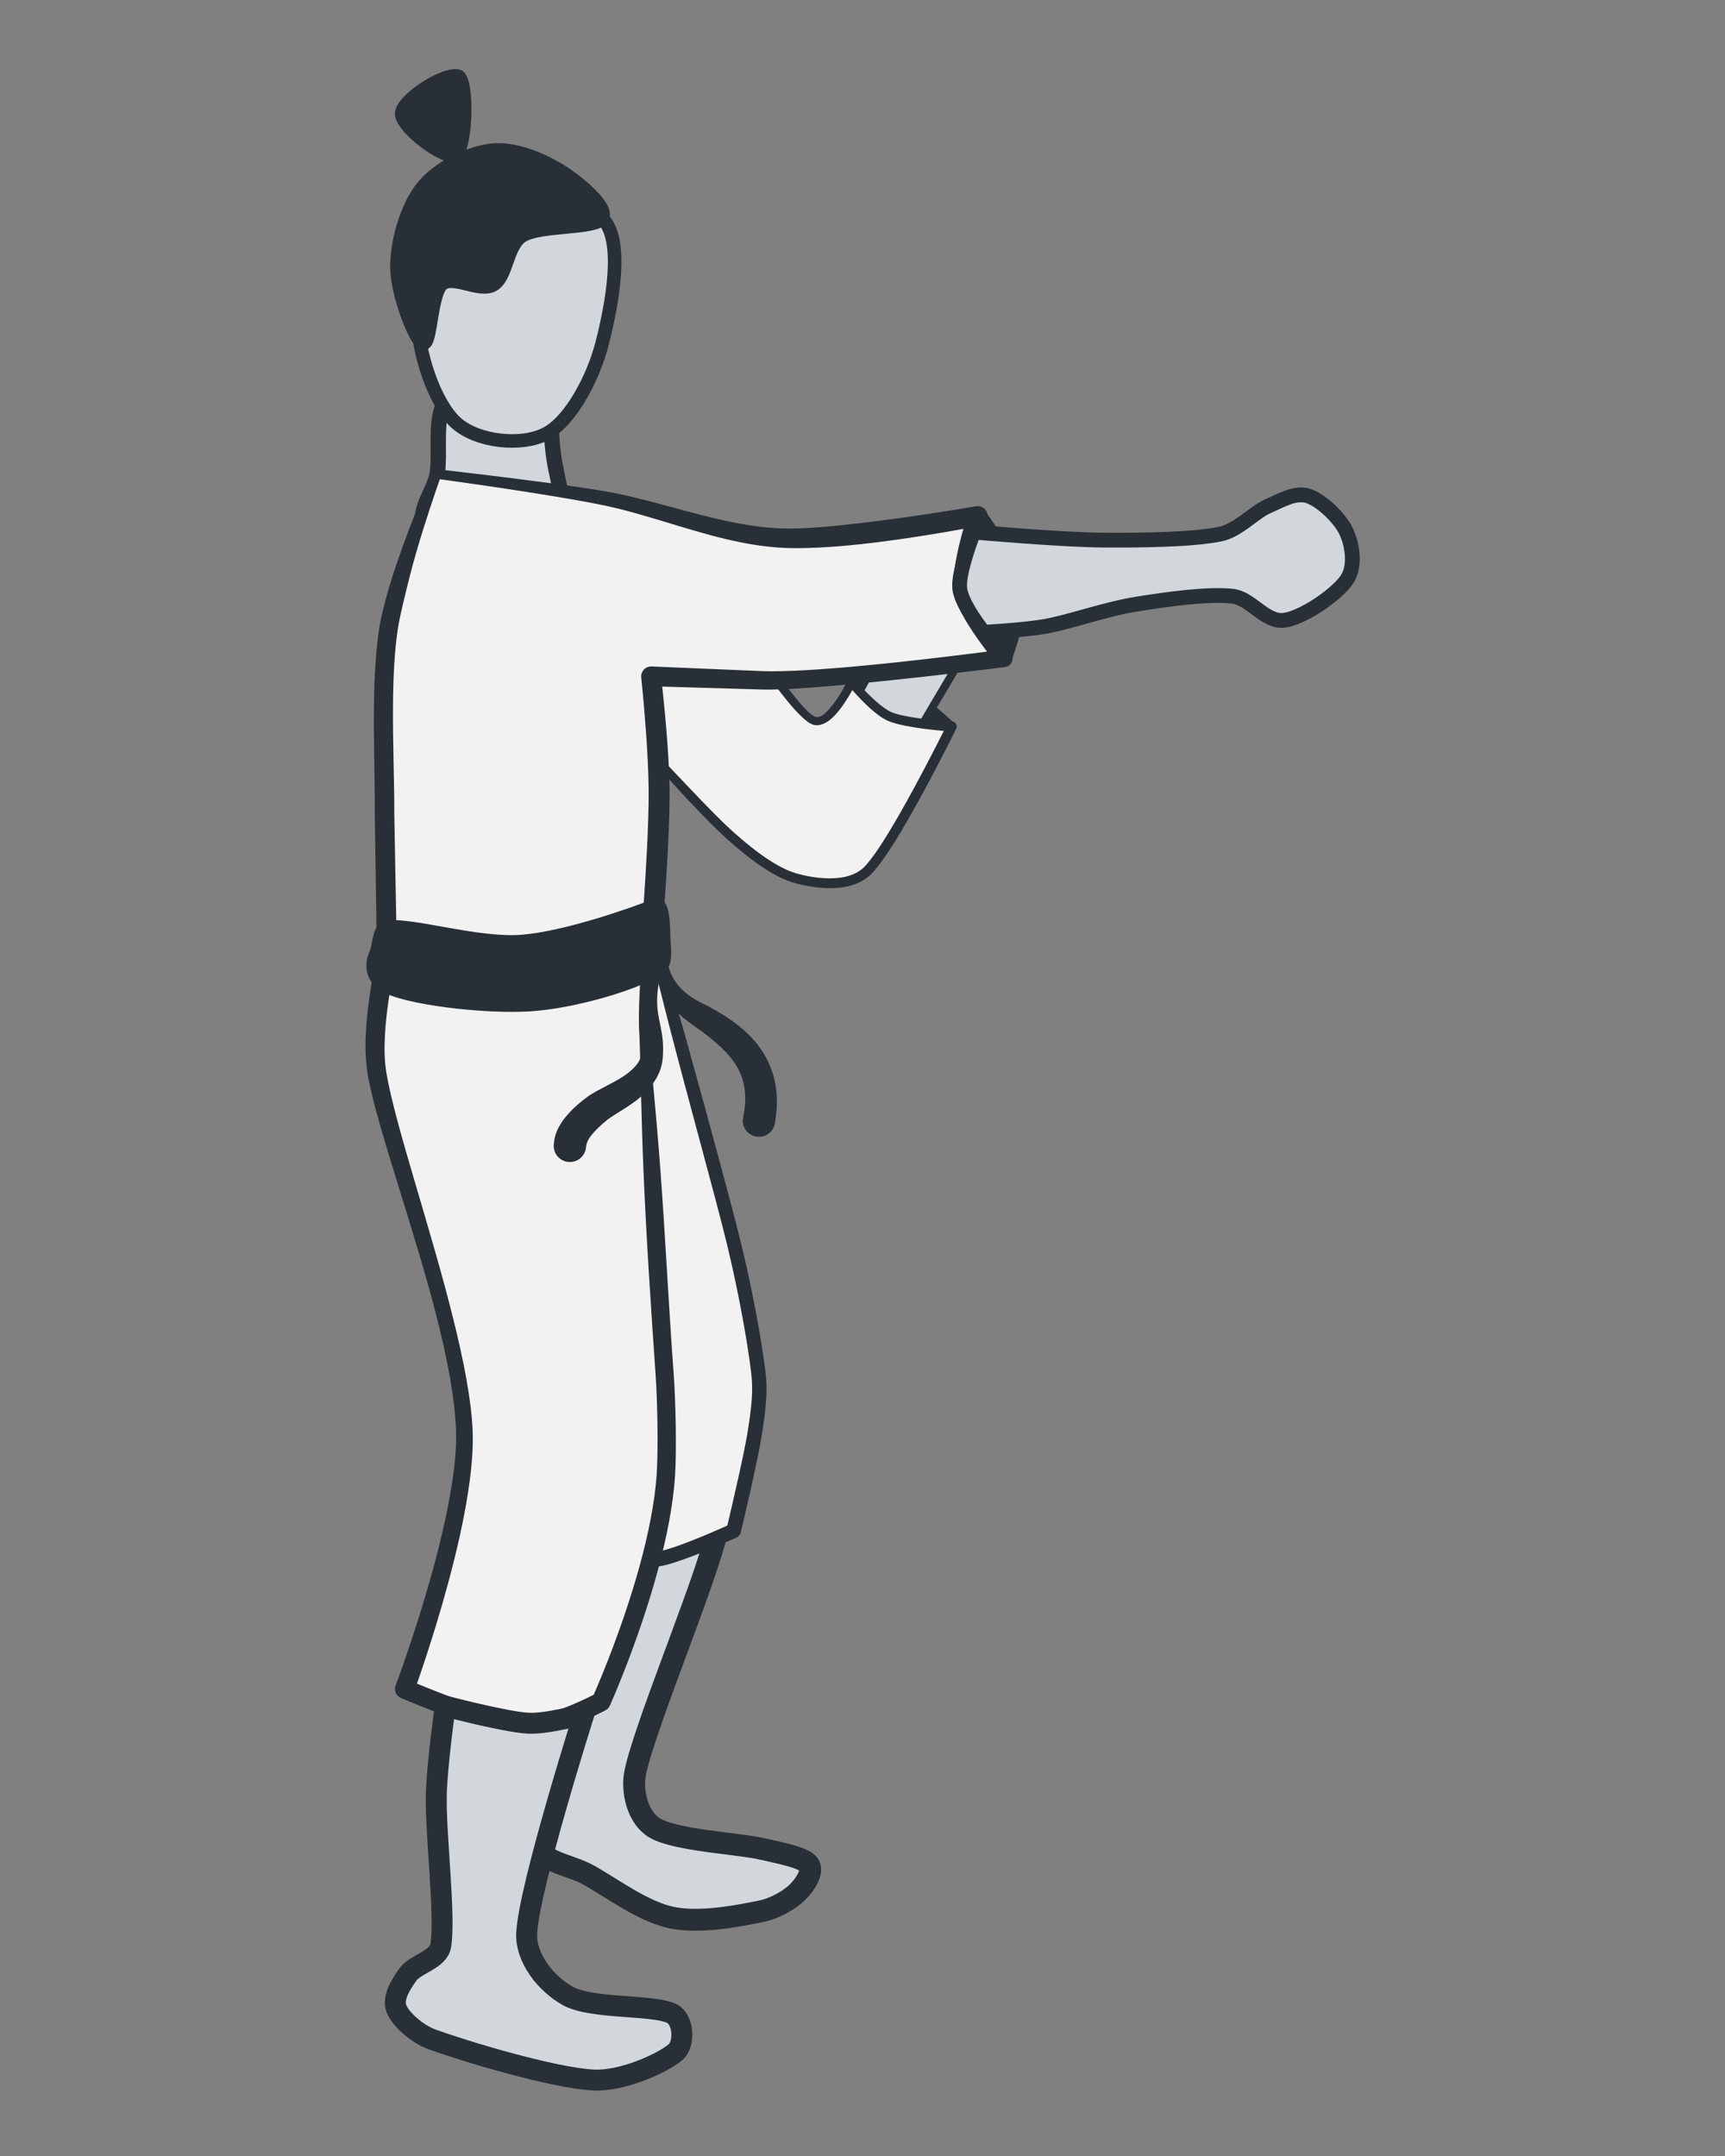 <?xml version="1.0" encoding="UTF-8" standalone="no"?>
<!DOCTYPE svg PUBLIC "-//W3C//DTD SVG 1.1//EN" "http://www.w3.org/Graphics/SVG/1.1/DTD/svg11.dtd">
<svg width="100%" height="100%" viewBox="0 0 1024 1280" version="1.1" xmlns="http://www.w3.org/2000/svg" xmlns:xlink="http://www.w3.org/1999/xlink" xml:space="preserve" xmlns:serif="http://www.serif.com/" style="fill-rule:evenodd;clip-rule:evenodd;stroke-linecap:round;stroke-linejoin:round;stroke-miterlimit:1.5;">
    <rect x="0" y="0" width="1024" height="1280" fill="#808080" stroke="none"/>
    <g id="Ebene2" transform="matrix(-1.066,0,0,1.066,934.303,-35.041)">
        <path d="M476.253,880.641C478.832,902.861 516.725,991.542 522.676,1019.91C524.918,1030.6 521.324,1045.25 511.963,1050.86C500.06,1058 465.54,1059.39 451.255,1062.77C442.707,1064.78 429.432,1067.13 426.258,1071.1C423.084,1075.07 428.302,1082.66 432.21,1086.57C436.574,1090.94 444.967,1095.76 452.446,1097.29C464.151,1099.67 486.371,1104.23 502.44,1100.86C518.51,1097.48 535.969,1084.19 548.864,1077.05C559.461,1071.18 576.682,1069.7 579.813,1058C583.583,1043.92 571.798,1013.62 571.481,992.534C571.02,961.906 540.532,904.25 527.438,881.832C520.388,869.762 501.448,858.223 492.918,858.025C484.387,857.826 475.021,870.029 476.253,880.641Z" style="fill:rgb(209,215,219);stroke:rgb(41,47,54);stroke-width:12.19px;"/>
        <path d="M515.534,548.533C515.534,548.533 478.175,683.006 467.92,724.705C461.925,749.086 455.93,780.776 454.008,798.73C452.809,809.928 454.604,821.312 456.389,832.432C458.707,846.877 467.92,885.403 467.92,885.403C467.92,885.403 495.894,898.298 508.392,900.877C519.661,903.203 542.912,900.877 542.912,900.877C542.912,900.877 543.111,770.534 558.387,725.896C571.349,688.018 619.095,663.005 634.569,633.048C648.105,606.845 651.234,546.153 651.234,546.153C651.234,546.153 600.049,554.088 577.433,554.485C556.708,554.849 515.534,548.533 515.534,548.533Z" style="fill:rgb(242,242,242);"/>
        <path d="M513.725,548.031C513.98,547.115 514.879,546.533 515.819,546.678C515.819,546.678 534.36,549.355 552.8,550.902C561.743,551.653 570.659,552.125 577.388,551.923C584.959,551.692 595.746,550.561 606.718,549.173C628.358,546.435 650.695,542.675 650.695,542.675C651.742,542.513 652.806,542.831 653.592,543.54C654.378,544.25 654.803,545.276 654.749,546.334C654.749,546.334 653.81,573.784 648.91,599.884C646.428,613.109 642.825,625.952 638.177,634.912C627.033,656.172 599.832,674.947 579.999,697.49C572.048,706.527 565.329,716.196 561.576,726.987C556.309,742.495 552.904,768.454 550.745,795.606C546.724,846.195 547.013,900.884 547.013,900.884C547.01,902.988 545.415,904.748 543.321,904.958C543.321,904.958 532.662,906.038 522.173,906.028C516.813,906.022 511.498,905.717 507.562,904.902C503.126,903.984 496.809,901.832 490.422,899.373C478.453,894.765 466.209,889.114 466.209,889.114C465.072,888.589 464.237,887.572 463.946,886.353C463.946,886.353 460.033,869.986 456.676,854.564C454.861,846.229 453.213,838.167 452.403,833.072C451.324,826.286 450.247,819.403 449.819,812.524C449.523,807.773 449.533,803.023 450.045,798.306C451.092,788.66 453.307,775.084 456.072,760.786C458.489,748.285 461.325,735.23 464.159,723.78C469.429,702.551 481.712,657.268 492.634,617.949C493.966,613.153 495.239,608.435 496.571,603.887C505.779,572.459 513.725,548.031 513.725,548.031ZM516.966,550.661C515.622,556.423 510.802,576.892 504.277,602.218C493.303,644.816 477.613,701.146 471.681,725.63C468.912,736.967 466.145,749.891 463.79,762.267C461.115,776.325 458.972,789.672 457.971,799.154C457.521,803.422 457.534,807.718 457.815,812.014C458.248,818.637 459.316,825.261 460.374,831.792C461.183,836.78 462.833,844.667 464.626,852.825C467.3,864.988 470.303,877.747 471.432,882.51C475.212,884.212 484.367,888.266 493.364,891.719C499.278,893.988 505.116,896.008 509.223,896.853C512.714,897.571 517.43,897.788 522.182,897.794C528.55,897.802 534.983,897.402 538.858,897.106C539.049,883.872 539.956,837.968 543.703,795.019C546.127,767.228 549.73,740.662 555.198,724.804C559.121,713.153 566.192,702.646 574.64,692.828C593.779,670.587 620.322,652.09 630.962,631.185C635.285,622.78 638.37,610.685 640.813,598.324C644.645,578.93 646.64,558.8 647.379,550.237C639.759,551.271 623.376,553.42 607.382,555.026C596.186,556.151 585.184,557.011 577.478,557.047C570.595,557.082 561.496,556.357 552.373,555.384C537.206,553.766 521.979,551.447 516.966,550.661L516.966,550.661Z" style="fill:rgb(41,47,54);"/>
        <path d="M517.915,609.241C515.463,644.945 510.72,737.664 506.38,797.674C505.189,814.149 504.785,840.749 505.64,854.082C509.122,908.413 541.722,980.631 541.722,980.631C541.722,980.631 570.363,995.91 585.765,994.915C603.992,993.737 651.086,973.563 651.086,973.563C651.086,973.563 615.701,878.398 617.905,829.01C620.446,772.034 658.798,674.091 666.337,631.709C669.669,612.977 665.655,590.171 663.138,574.721C661.12,562.337 651.234,539.01 651.234,539.01C651.234,539.01 591.915,551.311 569.1,553.295C550.899,554.877 514.344,550.914 514.344,550.914C514.344,550.914 519.249,589.808 517.915,609.241Z" style="fill:rgb(242,242,242);"/>
        <path d="M515.454,609.072C515.828,602.773 515.525,594.41 514.925,586.019C513.688,568.717 511.227,551.307 511.227,551.307C511.107,550.354 511.429,549.397 512.103,548.712C512.777,548.026 513.727,547.687 514.683,547.79C514.683,547.79 531.078,549.325 547.32,549.79C555.141,550.014 562.922,549.989 568.762,549.401C576.599,548.61 588.777,546.513 601.339,544.133C625.104,539.63 650.212,534.078 650.212,534.078C652.565,533.59 654.935,534.832 655.872,537.045C655.872,537.045 660.555,547.681 664.266,558.496C666.152,563.996 667.758,569.549 668.492,573.849C670.041,583.5 672.171,595.972 672.756,608.573C673.136,616.771 672.858,625.018 671.457,632.62C666.001,662.263 645.08,718.923 632.374,769.962C626.98,791.628 623.193,812.277 622.509,829.215C621.89,845.215 625.389,866.087 630.259,886.869C640.242,929.477 656.16,971.676 656.16,971.676C657.167,974.383 655.872,977.403 653.218,978.54C653.218,978.54 633.247,987.081 614.168,993.421C603.383,997.005 592.857,999.846 586.112,1000.28C580.41,1000.64 573.056,999.101 565.812,996.744C552.338,992.361 539.205,985.348 539.205,985.348C538.163,984.792 537.335,983.907 536.849,982.831C536.849,982.831 520.927,947.416 510.103,907.366C505.34,889.746 501.569,871.234 500.518,854.41C500.08,847.389 499.986,836.743 500.176,825.79C500.35,815.683 500.763,805.314 501.355,797.311C503.819,764.542 505.926,721.976 508.712,684.35C511.027,653.07 513.859,625.244 515.454,609.072L515.454,609.072ZM520.376,609.41C519.746,625.635 519.416,653.58 518.123,684.893C516.564,722.637 513.685,765.213 511.406,798.038C510.852,805.882 510.483,816.045 510.345,825.949C510.196,836.591 510.312,846.934 510.761,853.753C511.824,869.923 515.539,887.702 520.172,904.627C529.505,938.714 542.6,969.355 545.845,976.743C549.575,978.633 559.252,983.343 569.124,986.542C574.952,988.431 580.834,989.851 585.418,989.552C591.52,989.154 601.009,986.446 610.762,983.193C623.847,978.828 637.359,973.403 644.266,970.55C639.899,958.086 628.297,923.701 620.585,889.08C615.741,867.335 612.457,845.494 613.3,828.804C614.152,811.369 618.413,790.188 623.929,767.868C636.482,717.073 656.142,660.35 661.217,630.798C662.394,623.933 662.49,616.498 662.084,609.114C661.415,596.947 659.324,584.909 657.784,575.593C657.187,571.747 655.773,566.785 654.185,561.844C652.065,555.246 649.611,548.695 648.081,544.741C639.902,546.291 620.984,549.813 602.849,552.741C589.957,554.823 577.462,556.602 569.439,557.188C563.318,557.637 555.182,557.463 547.013,557.002C535.405,556.346 523.734,555.139 517.876,554.485C518.5,560.675 519.672,573.223 520.285,585.696C520.709,594.337 520.881,602.941 520.376,609.41L520.376,609.41Z" style="fill:rgb(41,47,54);"/>
        <g transform="matrix(1,-0.027,0.027,1,-28.993,15.835)">
            <path d="M553.626,986.583C553.626,986.583 581.4,1083 582.194,1109.19C582.617,1123.16 570.779,1137.24 558.387,1143.71C544.698,1150.85 510.178,1147.08 500.06,1152.04C493.607,1155.2 492.308,1168.69 497.679,1173.47C504.821,1179.82 526.849,1190.56 542.912,1190.13C565.529,1189.54 614.929,1176.05 633.379,1169.9C641.669,1167.13 651.234,1159.18 653.615,1153.23C655.996,1147.28 651.353,1139.72 647.663,1134.19C643.695,1128.23 630.865,1125.59 629.808,1117.52C627.626,1100.86 634.382,1056.41 634.569,1034.2C634.71,1017.51 630.934,984.265 630.934,984.265C630.934,984.265 597.459,992.148 584.575,992.534C574.074,992.849 553.626,986.583 553.626,986.583Z" style="fill:rgb(209,215,219);stroke:rgb(41,47,54);stroke-width:11.65px;"/>
        </g>
        <g transform="matrix(0.992,-0.123,0.123,0.992,-32.298,74.705)">
            <path d="M575.037,257.477C573.479,268.014 571.851,279.615 568.348,290.173C564.375,302.146 557.578,322.987 551.2,329.313C546.194,334.278 530.413,321.089 530.081,328.132C529.736,335.474 532.785,372.61 549.127,373.365C566.671,374.175 621.342,344.947 635.346,332.995C643.312,326.196 633.233,312.125 633.153,301.653C633.068,290.328 637.528,275.509 634.832,265.043C632.197,254.812 625.768,244.716 616.977,238.855C607.454,232.507 584.685,223.848 577.695,226.952C570.705,230.055 576.531,247.373 575.037,257.477Z" style="fill:rgb(209,215,219);stroke:rgb(41,47,54);stroke-width:8.53px;"/>
        </g>
        <g transform="matrix(-1.041,-0.165,0.152,-1.027,878.985,1411.32)">
            <path d="M511.992,650.78C513.438,655.602 515.736,663.283 515.2,672.598C514.818,679.229 513.13,686.679 508.732,694.479C506.671,698.06 503.876,701.919 500.475,705.612C496.164,710.294 491.032,714.815 485.91,718.623C481.07,721.969 475.642,725.974 472.167,731.877C470.087,735.412 468.714,739.451 468.303,744.411C468.141,746.369 467.908,748.335 468.016,750.558C468.258,751.594 467.624,752.643 466.602,752.9C465.58,753.157 464.553,752.524 464.311,751.489C463.297,749.172 462.572,747.034 462.133,744.84C460.871,738.527 462.072,732.929 463.896,727.922C466.827,719.879 472.615,713.698 477.88,708.544C481.302,705.404 484.619,701.786 487.637,698.151C490.737,694.418 493.414,690.622 495.132,687.11C497.846,681.707 498.736,676.634 498.805,672.153C498.911,665.318 496.907,659.79 495.72,656.299C494.267,651.754 496.733,646.828 501.223,645.305C505.714,643.782 510.539,646.235 511.992,650.78Z" style="fill:rgb(41,47,54);"/>
        </g>
        <g transform="matrix(-1,0,0,1,991.967,8.928)">
            <path d="M662.499,309.514C662.499,309.514 682.535,336.864 684.897,350.653C687.232,364.288 676.669,392.248 676.669,392.248C676.669,392.248 658.005,370.384 655.643,356.595C653.281,342.806 662.499,309.514 662.499,309.514Z" style="fill:rgb(41,47,54);stroke:rgb(41,47,54);stroke-width:3.75px;"/>
        </g>
        <g transform="matrix(1.281,-0.711,-0.445,-0.854,213.408,1591.23)">
            <path d="M493.95,665.25C494.308,666.517 494.85,668.662 494.238,673.231C493.837,676.229 493.091,679.949 491.779,684.593C490.234,690.42 485.431,699.857 483.467,710.276C482.052,717.784 481.753,725.623 484.095,733.057C488.125,746.806 492.346,748.91 496.196,760.768C497.696,765.387 499.037,771.623 500.318,780.786C500.59,782.944 501.97,784.312 503.397,783.839C504.824,783.366 505.761,781.23 505.489,779.072C504.351,768.975 502.93,762.159 501.529,756.941C498.337,745.053 494.593,742.292 491.59,728.396C490.669,723.701 491.589,719.209 492.793,714.944C493.875,711.111 495.442,707.578 496.901,704.29C499.128,699.276 501.202,694.83 502.279,691.531C504.758,683.718 505.883,677.82 506.372,673.362C507.298,664.905 506.066,660.52 505.367,657.771C504.095,653.034 500.505,650.863 497.354,652.927C494.203,654.991 492.678,660.513 493.95,665.25Z" style="fill:rgb(41,47,54);"/>
        </g>
        <g transform="matrix(0.953,-0.303,0.303,0.953,-25.557,191.188)">
            <path d="M551.508,136.485C535.438,143.825 531.272,182.512 530.081,203.145C528.951,222.744 533.652,249.172 544.366,260.282C555.079,271.391 579.679,276.55 594.36,269.804C609.041,263.059 627.095,238.26 632.452,219.81C637.808,201.359 639.99,172.989 626.5,159.102C613.009,145.214 567.577,129.144 551.508,136.485Z" style="fill:rgb(209,215,219);stroke:rgb(41,47,54);stroke-width:7.55px;"/>
        </g>
        <g transform="matrix(0.953,-0.303,0.303,0.953,-25.557,191.188)">
            <path d="M551.508,136.485C552.896,143.23 583.052,150.174 590.789,159.102C597.723,167.103 592.178,183.504 597.931,190.051C603.685,196.598 620.746,191.241 625.309,198.383C629.872,205.525 620.945,233.102 625.309,232.903C629.674,232.705 647.133,210.882 651.497,197.193C655.862,183.504 656.457,163.665 651.497,150.769C646.537,137.874 633.245,125.177 621.738,119.82C610.232,114.463 594.162,115.852 582.457,118.63C570.868,121.379 550.119,129.74 551.508,136.485Z" style="fill:rgb(41,47,54);stroke:rgb(41,47,54);stroke-width:8.26px;"/>
        </g>
        <g transform="matrix(-0.315,-0.704,-0.648,0.321,924.384,659.599)">
            <path d="M800.406,78.403C792.073,72.403 799.228,26.848 810.561,21.736C821.895,16.625 859.406,43.292 856.406,54.403C853.406,65.514 808.739,84.403 800.406,78.403Z" style="fill:rgb(41,47,54);stroke:rgb(41,47,54);stroke-width:4.45px;"/>
        </g>
        <g transform="matrix(-1,0,0,1,992.967,8.928)">
            <path d="M646.93,427.612C646.93,427.612 631.158,412.601 622.23,408.695C614.363,405.253 592.907,405.092 592.907,405.092C592.907,405.092 605.499,419.794 611.783,422.543C620.711,426.449 646.93,427.612 646.93,427.612Z" style="fill:rgb(41,47,54);stroke:rgb(41,47,54);stroke-width:2.68px;"/>
        </g>
        <g transform="matrix(-1,0,0,1,992.967,8.928)">
            <path d="M627.501,431.874L656.516,382.772L621.922,359.337L590.675,417.367L627.501,431.874Z" style="fill:rgb(209,215,219);stroke:rgb(41,47,54);stroke-width:4.4px;"/>
        </g>
        <g transform="matrix(-1,0,0,1,992.967,8.928)">
            <path d="M464.572,427.411C464.572,427.411 506.606,474.467 522.602,488.788C533.825,498.837 547.711,509.991 560.544,513.339C573.224,516.647 590.276,518.081 599.602,508.875C613.924,494.74 646.473,428.527 646.473,428.527C646.473,428.527 621.178,427.039 611.878,422.947C603.197,419.127 590.675,403.976 590.675,403.976C590.675,403.976 578.714,428.984 569.472,425.179C559.986,421.273 533.761,380.541 533.761,380.541L444.485,354.874L464.572,427.411Z" style="fill:rgb(242,242,242);"/>
            <path d="M463.323,427.756C463.376,427.948 463.473,428.125 463.606,428.274C463.606,428.274 476.698,444.217 491.221,460.317C502.156,472.438 513.976,484.551 520.85,490.744C527.453,496.675 534.969,502.98 542.657,507.903C548.389,511.573 554.226,514.473 559.862,515.954C567.61,517.989 576.927,519.323 585.274,518.178C591.539,517.318 597.262,515.064 601.548,510.847C605.857,506.607 611.813,497.811 618.023,487.453C632.688,462.988 649.002,429.77 649.002,429.77C649.418,428.923 649.383,427.923 648.908,427.108C648.432,426.292 647.58,425.769 646.638,425.713C646.638,425.713 635.909,425.149 625.922,423.637C620.859,422.87 615.987,421.883 612.929,420.559C610.244,419.396 607.177,417.049 604.253,414.467C598.06,408.999 592.553,402.424 592.553,402.424C592.023,401.783 591.203,401.456 590.378,401.557C589.552,401.659 588.836,402.174 588.477,402.924C588.477,402.924 584.079,412.291 578.587,418.49C575.87,421.557 573.091,424.183 570.342,423.064C566.893,421.628 561.242,414.914 555.452,407.323C545.723,394.566 535.96,379.125 535.96,379.125C535.617,378.593 535.092,378.203 534.484,378.028C534.484,378.028 512.252,371.307 489.91,364.968C467.566,358.628 445.118,352.672 445.118,352.672C444.321,352.443 443.462,352.662 442.873,353.246C442.283,353.829 442.055,354.686 442.277,355.485L463.323,427.756ZM465.738,426.752L447.747,358.276C455.074,360.527 471.672,365.593 488.335,370.446C507.974,376.166 527.696,381.59 532.121,382.802C534.691,386.682 545.67,403.079 555.317,414.771C560.532,421.092 565.471,426.018 568.601,427.293C572.093,428.747 576.007,427.282 579.638,424.044C584.415,419.783 588.828,412.497 591.154,408.288C593.398,410.842 596.997,414.761 600.864,418.259C604.199,421.275 607.748,423.959 610.827,425.335C614.179,426.833 619.517,428.043 625.084,428.954C631.372,429.983 637.953,430.649 642.088,431.009C638.05,439.066 628.008,458.818 617.87,476.562C610.348,489.725 602.82,501.795 597.656,506.904C594.215,510.312 589.563,512.035 584.519,512.744C576.873,513.819 568.334,512.566 561.226,510.725C556.083,509.392 550.768,506.728 545.53,503.399C538.065,498.654 530.77,492.558 524.353,486.832C521.198,484.021 517.033,479.921 512.356,475.182C505.124,467.854 496.794,458.901 489.044,450.815C477.407,438.673 467.271,428.317 465.738,426.752L465.738,426.752Z" style="fill:rgb(41,47,54);"/>
        </g>
        <g transform="matrix(-1,0,0,1,992.967,8.928)">
            <path d="M359.672,287.916C359.672,287.916 337.425,344.188 332.889,373.845C328.053,405.464 330.843,449.172 330.657,477.629C330.511,499.95 331.773,544.586 331.773,544.586C331.773,544.586 389.803,564.859 414.354,565.789C436.533,566.629 479.079,550.166 479.079,550.166C479.079,550.166 483.915,490.648 483.543,463.121C483.19,436.989 479.079,400.628 479.079,400.628C479.079,400.628 519.201,402.231 541.573,402.86C574.679,403.79 675.487,390.584 675.487,390.584C675.487,390.584 655.586,366.963 653.168,353.758C650.75,340.552 660.98,311.351 660.98,311.351C660.98,311.351 586.397,325.301 551.616,323.627C517.723,321.996 484.287,307.26 452.296,301.308C421.627,295.602 359.672,287.916 359.672,287.916Z" style="fill:rgb(242,242,242);"/>
            <path d="M359.999,285.279C358.797,285.13 357.646,285.813 357.201,286.939C357.201,286.939 346.185,312.037 337.493,337.608C333.173,350.314 329.528,363.149 327.797,373.066C325.808,385.765 325.004,400.387 324.775,415.217C324.429,437.554 325.374,460.368 325.224,477.593L326.225,544.743C326.29,547.044 327.769,549.066 329.943,549.826C329.943,549.826 355.083,558.656 379.381,565.018C392.494,568.451 405.377,571.136 414.138,571.484C421.909,571.791 432.054,570.156 442.137,567.746C461.757,563.056 481.165,555.556 481.165,555.556C483.232,554.755 484.66,552.843 484.84,550.634C484.84,550.634 487.009,524.131 488.353,498.272C489.031,485.219 489.496,472.33 489.376,463.042C489.241,455.099 488.774,446.223 488.155,437.692C487.241,425.099 486.031,413.261 485.273,406.324C485.273,406.324 541.429,407.983 541.429,407.983C550.882,408.189 565.764,407.181 582.281,405.745C623.949,402.123 676.127,395.464 676.127,395.464C677.911,395.231 679.425,394.042 680.076,392.365C680.727,390.688 680.411,388.789 679.251,387.413C679.251,387.413 670.916,377.371 664.595,366.852C661.604,361.876 659.019,356.821 658.316,352.815C657.613,348.814 658.347,343.184 659.458,337.485C661.804,325.454 666.202,313.181 666.202,313.181C666.855,311.317 666.465,309.246 665.179,307.747C663.892,306.248 661.904,305.549 659.963,305.912C659.963,305.912 627.079,311.649 594.94,315.361C579.012,317.2 563.281,318.683 551.875,318.255C542.034,317.916 532.22,316.436 522.46,314.396C498.837,309.458 475.537,301.318 453.01,297.471C442.886,295.745 429.385,293.872 415.808,292.093C388.055,288.455 359.999,285.279 359.999,285.279ZM361.449,290.84C368.44,291.799 391.764,295.036 414.85,298.703C428.267,300.834 441.594,303.13 451.583,305.145C473.919,309.644 496.889,318.485 520.292,324.078C530.574,326.535 540.938,328.355 551.358,328.999C563.22,329.696 579.654,328.796 596.247,326.979C618.436,324.548 640.912,320.7 652.983,318.494C651.614,323.281 650.026,329.426 648.928,335.507C647.638,342.649 647.071,349.712 648.021,354.7C648.97,359.679 652.063,366.029 655.877,372.176C659.234,377.584 663.098,382.864 666.17,386.848C651.979,388.683 622.6,392.341 594.822,394.908C573.643,396.866 553.404,398.134 541.717,397.736L479.299,395.121C477.693,395.057 476.138,395.697 475.043,396.875C473.948,398.052 473.422,399.649 473.603,401.247C473.603,401.247 475.088,415.348 476.283,432.26C476.997,442.376 477.618,453.501 477.71,463.2C477.839,472.288 477.392,484.902 476.744,497.676C475.733,517.616 474.228,537.942 473.605,546.042C467.38,548.319 453.471,553.184 439.451,556.573C430.486,558.741 421.483,560.344 414.57,560.095C406.415,559.8 394.433,557.255 382.219,554.103C363.85,549.361 344.988,543.187 337.251,540.587C337.25,540.587 336.09,477.664 336.09,477.664C336.166,460.455 335.157,437.668 335.375,415.351C335.515,401.028 336.149,386.901 337.982,374.624C338.727,369.571 340.093,363.745 341.584,357.508C343.57,349.207 345.799,340.21 348.303,331.592C353.651,313.18 359.479,296.407 361.449,290.84L361.449,290.84Z" style="fill:rgb(41,47,54);"/>
        </g>
        <g transform="matrix(0.63,-0.09,0.116,0.811,202.435,153.731)">
            <path d="M395.211,517.268C389.015,514.549 385.786,527.955 383.987,536.859C382.498,544.222 378.404,553.316 382.853,556.709C399.399,569.327 453.581,588.446 491.413,594.562C531.171,600.99 601.64,602.181 621.4,595.277C627.784,593.046 635.678,586.979 632.481,577.869C629.633,569.756 632.61,560.173 626.585,558.404C607.54,552.809 545.159,561.423 506.597,554.567C468.046,547.713 413.662,525.362 395.211,517.268Z" style="fill:rgb(41,47,54);stroke:rgb(41,47,54);stroke-width:10.87px;"/>
        </g>
        <g transform="matrix(-1,0,0,1,992.967,8.928)">
            <path d="M658.748,320.279C658.748,320.279 707.292,324.557 730.169,324.743C752.144,324.921 780.573,324.557 796.01,321.395C806.136,319.321 814.61,309.305 822.793,305.772C829.834,302.731 837.859,297.774 845.112,300.192C852.366,302.61 862.782,312.467 866.316,320.279C869.849,328.091 871.458,339.764 866.316,347.062C860.55,355.246 842.323,367.893 831.721,369.381C821.172,370.862 813.297,357.134 802.706,355.99C788.943,354.502 766.438,357.663 749.14,360.453C732.128,363.197 713.058,370.125 698.922,372.729C687.529,374.828 664.328,376.077 664.328,376.077C664.328,376.077 651.864,360.801 650.936,351.526C650.006,342.226 658.748,320.279 658.748,320.279Z" style="fill:rgb(209,215,219);stroke:rgb(41,47,54);stroke-width:8.24px;"/>
        </g>
    </g>
</svg>
